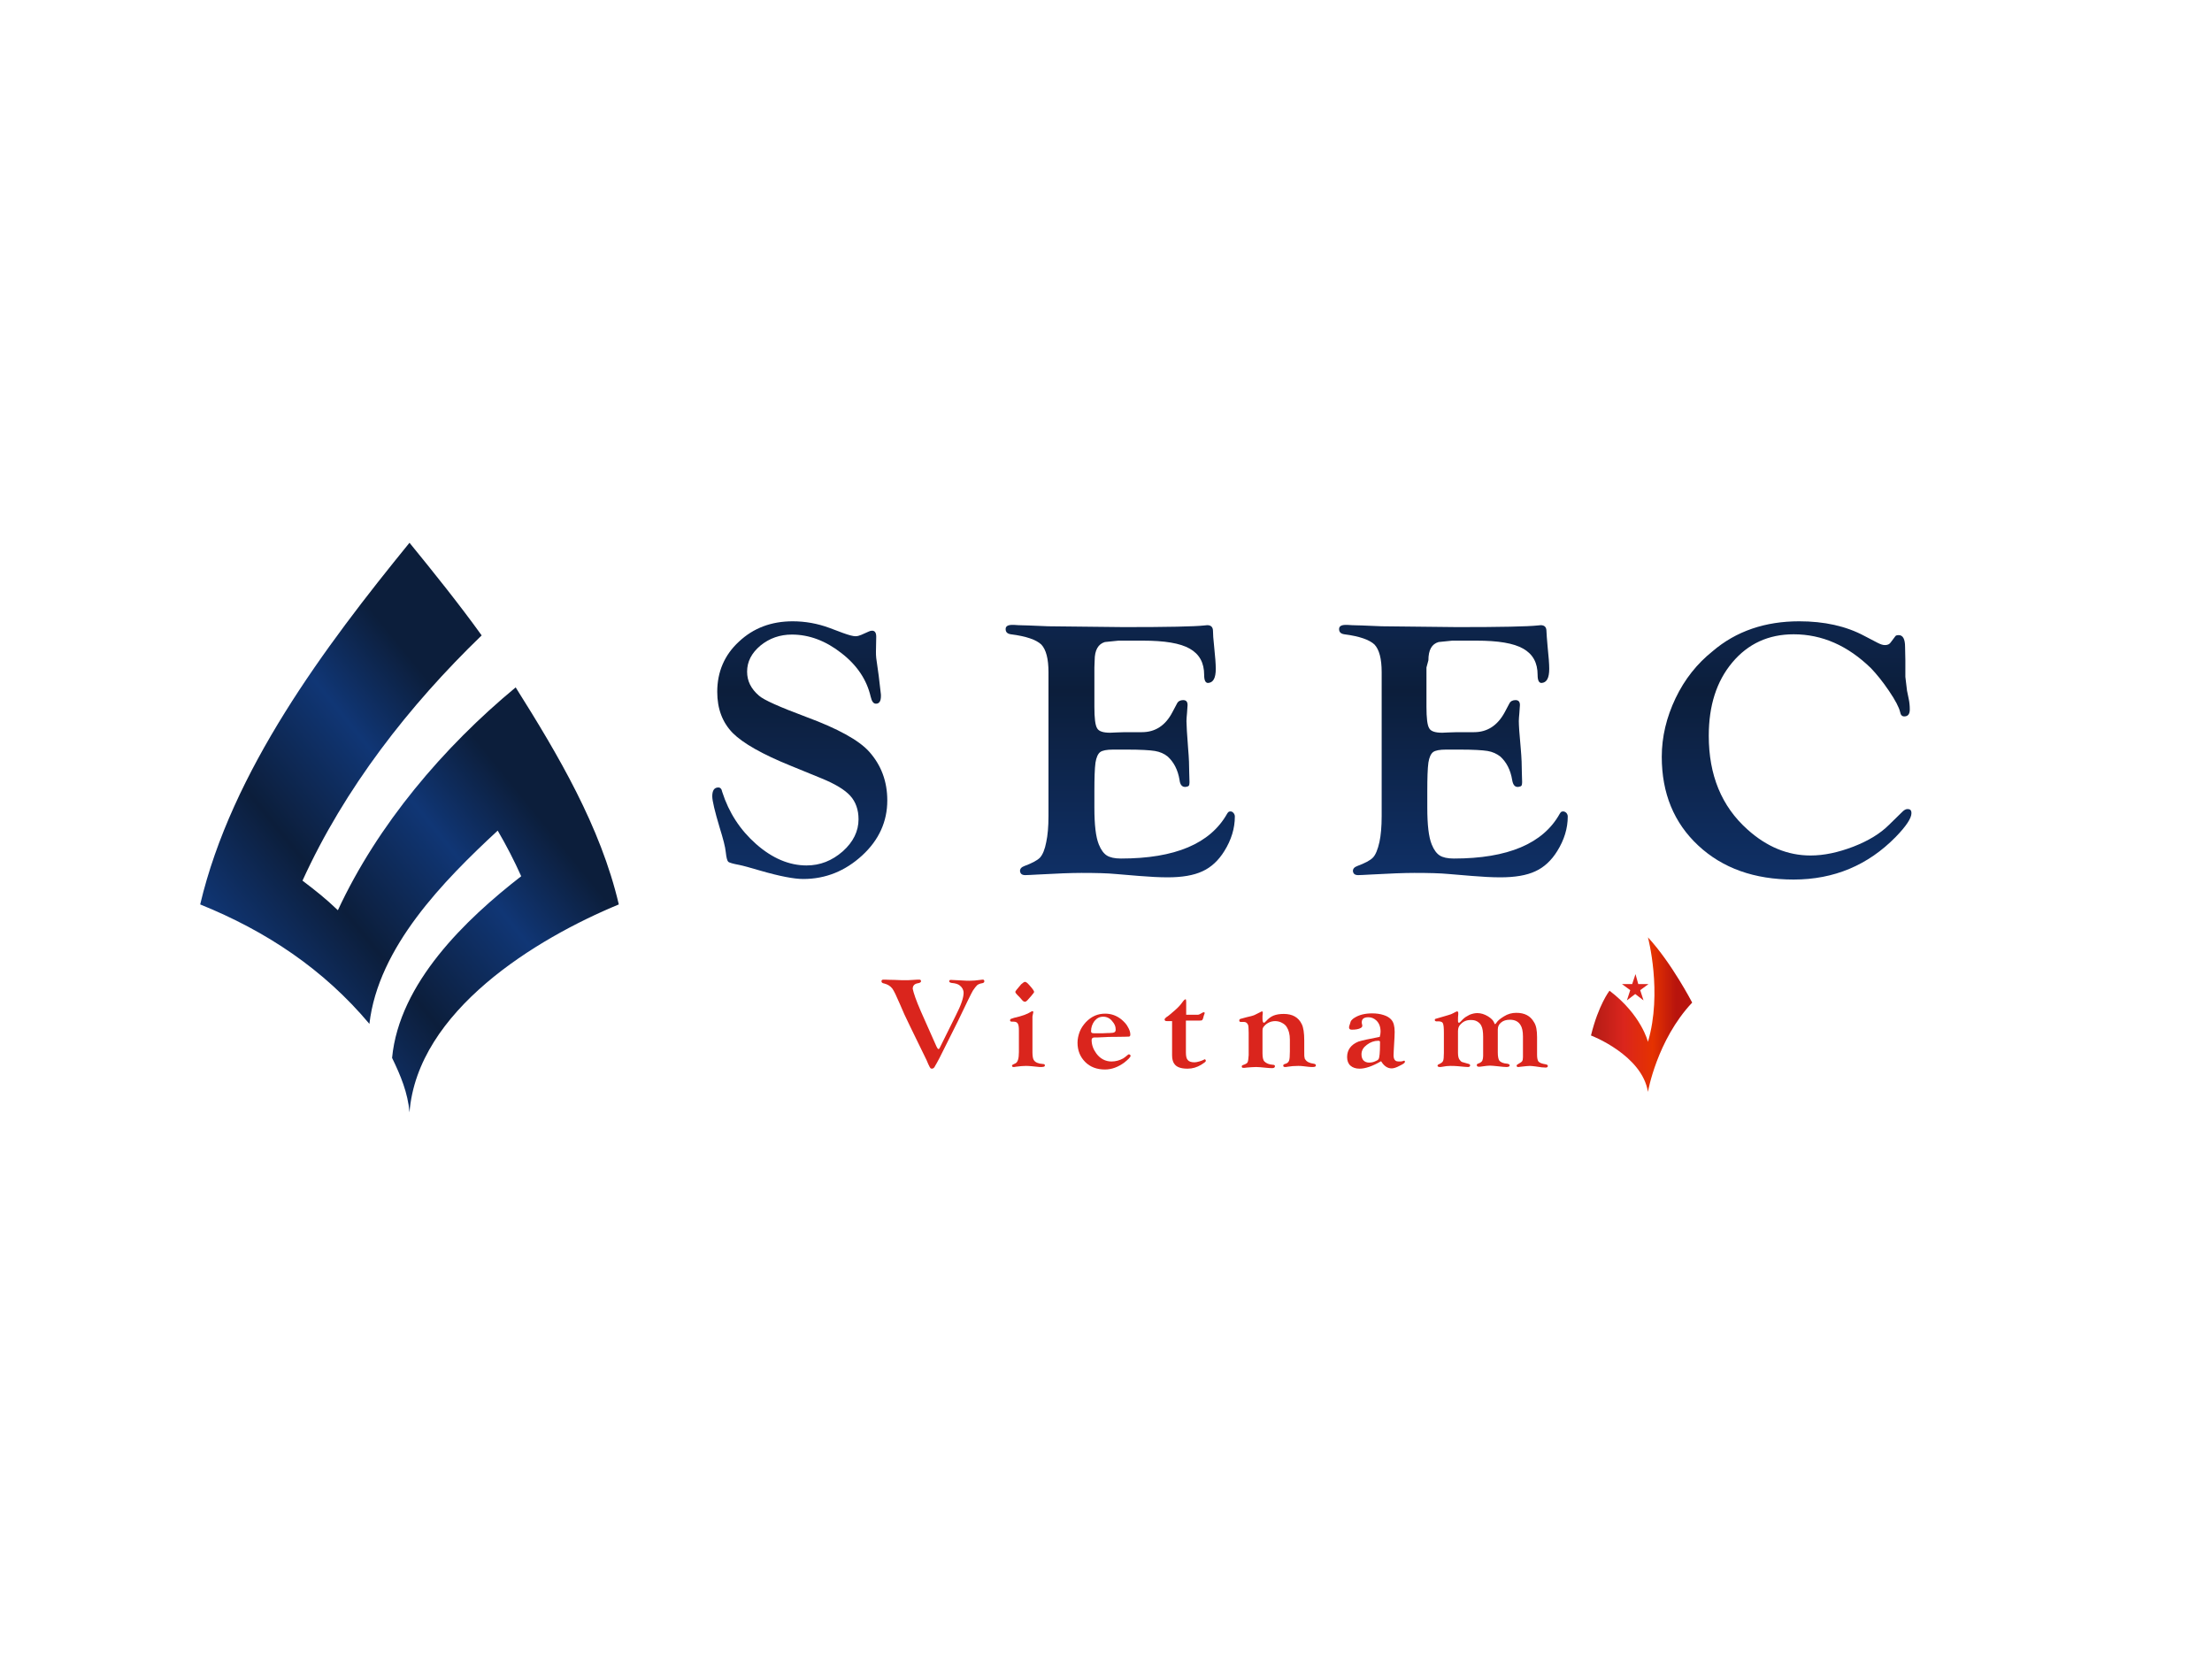 <?xml version="1.0" encoding="utf-8"?>
<!-- Generator: Adobe Illustrator 22.0.0, SVG Export Plug-In . SVG Version: 6.00 Build 0)  -->
<svg version="1.1" id="レイヤー_1" xmlns="http://www.w3.org/2000/svg" xmlns:xlink="http://www.w3.org/1999/xlink" x="0px"
	 y="0px" viewBox="0 0 800 600" style="enable-background:new 0 0 800 600;" xml:space="preserve">
<style type="text/css">
	.st0{fill:url(#SVGID_1_);}
	.st1{fill:url(#SVGID_2_);}
	.st2{fill:url(#SVGID_3_);}
	.st3{fill:url(#SVGID_4_);}
	.st4{fill:url(#SVGID_5_);}
	.st5{fill:#DA251D;}
	.st6{fill:url(#SVGID_6_);}
</style>
<g>
	<linearGradient id="SVGID_1_" gradientUnits="userSpaceOnUse" x1="88.869" y1="347.374" x2="198.596" y2="258.519">
		<stop  offset="0" style="stop-color:#103675"/>
		<stop  offset="0.276" style="stop-color:#0C1E3B"/>
		<stop  offset="0.589" style="stop-color:#103675"/>
		<stop  offset="0.816" style="stop-color:#0C1E3B"/>
	</linearGradient>
	<path class="st0" d="M186.5,248.6c15.3,24.3,30.7,50.3,37.3,78.5c-30,12.4-72.8,38.5-75.7,75.2c-0.6-7.1-3.2-13.3-6.3-19.7
		c2.6-27.1,26.6-50.1,46.7-65.7c-2.5-5.6-5.4-11.2-8.5-16.5c-19.5,18.1-43.2,42.1-46.4,69.9c-16.6-19.8-37.4-33.6-61.2-43.2
		c11.4-48.3,45-93.1,75.7-130.8c8.5,10.4,18.2,22.5,26.1,33.5c-26.3,25.4-49.6,55.3-64.8,88.7c5,3.8,8.3,6.4,12.8,10.7
		C136.6,298.2,160.4,270.2,186.5,248.6z"/>
</g>
<g>
	<linearGradient id="SVGID_2_" gradientUnits="userSpaceOnUse" x1="289.391" y1="168.92" x2="289.391" y2="462.011">
		<stop  offset="0" style="stop-color:#103675"/>
		<stop  offset="0.276" style="stop-color:#0C1E3B"/>
		<stop  offset="0.589" style="stop-color:#103675"/>
		<stop  offset="0.816" style="stop-color:#0C1E3B"/>
	</linearGradient>
	<path class="st1" d="M286.7,224.7c4.5,0,9,0.8,13.3,2.4l4.8,1.8c2.2,0.8,3.7,1.2,4.6,1.2c0.7,0,1.4-0.2,2.1-0.5l2.7-1.2
		c0.4-0.2,0.8-0.3,1.2-0.3c1,0,1.5,0.7,1.5,2.2l-0.1,5.3c0,0.8,0,1.6,0.1,2.4l0.9,6.4l0.7,6c0.1,0.5,0.1,1,0.1,1.3
		c0,1.9-0.6,2.8-1.8,2.8c-0.9,0-1.5-0.8-1.9-2.5c-1.4-6.1-4.9-11.4-10.6-15.8c-5.6-4.4-11.6-6.7-17.9-6.7c-4.3,0-8.1,1.3-11.4,4
		c-3.2,2.7-4.8,5.8-4.8,9.4c0,3.4,1.4,6.2,4.3,8.7c1.8,1.6,7.5,4.1,17.1,7.7c11.4,4.2,19,8.4,22.7,12.5c4.4,4.9,6.6,10.8,6.6,17.7
		c0,7.6-3,14.3-9.1,19.9c-6.1,5.6-13.2,8.5-21.3,8.5c-3.3,0-8.6-1-15.8-3.1c-3.4-1-5.9-1.7-7.4-2c-2.2-0.4-3.5-0.8-3.9-1.1
		c-0.4-0.4-0.7-1.5-0.9-3.4c-0.2-2.1-1-5-2.2-8.9c-1.8-6-2.7-9.8-2.7-11.4c0-2.1,0.7-3.2,2.2-3.2c0.7,0,1.2,0.5,1.4,1.6
		c2.4,7.5,6.5,13.8,12.3,18.9c5.8,5.1,11.9,7.7,18.2,7.7c4.9,0,9.2-1.7,13.1-5.1c3.8-3.4,5.7-7.3,5.7-11.6c0-3.4-1-6.3-3-8.5
		c-2-2.2-5.5-4.3-10.4-6.3l-11-4.5c-10.4-4.2-17.4-8.2-21.1-11.9c-3.7-3.8-5.6-8.7-5.6-14.9c0-7.2,2.6-13.3,7.8-18.1
		C272.5,227.1,279,224.7,286.7,224.7z"/>
	<linearGradient id="SVGID_3_" gradientUnits="userSpaceOnUse" x1="405.082" y1="168.938" x2="405.082" y2="461.99">
		<stop  offset="0" style="stop-color:#103675"/>
		<stop  offset="0.276" style="stop-color:#0C1E3B"/>
		<stop  offset="0.589" style="stop-color:#103675"/>
		<stop  offset="0.816" style="stop-color:#0C1E3B"/>
	</linearGradient>
	<path class="st2" d="M395.8,241.4v14.2c0,4.1,0.3,6.7,1,7.8c0.6,1.1,2.2,1.6,4.7,1.6l2.2-0.1l3.2-0.1h6.1c4.8,0,8.5-2.4,11-7.2
		l1.7-3.2c0.4-0.8,1.2-1.2,2.2-1.2c1.1,0,1.6,0.6,1.6,1.8c0,0.3-0.1,1.3-0.2,2.9c-0.1,1.1-0.2,2.1-0.2,2.9c0,1.4,0.2,4.7,0.6,9.9
		c0.3,3.4,0.4,6.3,0.4,8.8l0.1,3.4c0,0.6-0.1,1-0.2,1.2c-0.2,0.3-0.6,0.4-1.2,0.5c-1.2,0.1-2-0.7-2.2-2.5c-0.6-3.7-2.1-6.5-4.3-8.5
		c-1.2-1-2.8-1.7-4.6-2c-1.8-0.3-5.2-0.5-10.2-0.5h-4.9c-2.3,0-3.9,0.3-4.7,0.9c-0.8,0.6-1.4,1.9-1.7,3.8c-0.3,2.2-0.4,5.6-0.4,10.4
		v5.9c0,6.2,0.5,10.6,1.6,13.3c0.8,2,1.8,3.3,2.9,4c1.1,0.7,2.8,1.1,5.1,1.1c19.6,0,32.3-5.4,38.4-16.2c0.3-0.5,0.6-0.8,0.9-0.8
		c0.5-0.1,0.9,0,1.3,0.4c0.4,0.4,0.6,0.9,0.6,1.4c0,4.3-1.3,8.5-3.8,12.5c-2.1,3.4-4.8,5.9-7.9,7.3c-3.2,1.5-7.4,2.2-12.6,2.2
		c-3.1,0-6.5-0.2-10.3-0.5l-8.4-0.7c-3.1-0.3-7.2-0.4-12.5-0.4c-3.5,0-8.9,0.2-16,0.6c-2,0.1-3.4,0.2-4.3,0.2
		c-1.2,0-1.8-0.5-1.9-1.5c0-0.8,0.5-1.4,1.6-1.8c2.7-1,4.6-2,5.6-3c1-1.1,1.8-3,2.3-5.7c0.5-2.3,0.8-5.5,0.8-9.4v-52
		c0-4.9-0.9-8.2-2.6-10c-1.8-1.7-5.4-3-11-3.7c-1.3-0.2-1.9-0.8-1.9-1.9c0-1,0.8-1.5,2.4-1.5c0.3,0,1.1,0,2.2,0.1
		c0.9,0,2,0.1,3.5,0.1l7.3,0.3l27.4,0.3c15.8,0,25.5-0.2,29.1-0.6c0.4,0,0.7-0.1,1-0.1c1.4,0,2.1,0.7,2.1,2.2c0,1,0.1,2.8,0.4,5.4
		c0.4,3.8,0.6,6.5,0.6,8.2c0,3.3-0.9,5-2.8,5.1c-0.9,0-1.4-0.9-1.4-2.9c0-4.4-1.7-7.5-5.2-9.5c-3.5-2-9.1-2.9-17-2.9h-8.8l-4.9,0.5
		c-2.4,0.7-3.7,2.9-3.7,6.6L395.8,241.4z"/>
	<linearGradient id="SVGID_4_" gradientUnits="userSpaceOnUse" x1="525.172" y1="168.938" x2="525.172" y2="461.99">
		<stop  offset="0" style="stop-color:#103675"/>
		<stop  offset="0.276" style="stop-color:#0C1E3B"/>
		<stop  offset="0.589" style="stop-color:#103675"/>
		<stop  offset="0.816" style="stop-color:#0C1E3B"/>
	</linearGradient>
	<path class="st3" d="M515.9,241.4v14.2c0,4.1,0.3,6.7,1,7.8c0.6,1.1,2.2,1.6,4.7,1.6l2.2-0.1l3.2-0.1h6.1c4.8,0,8.5-2.4,11.1-7.2
		l1.7-3.2c0.4-0.8,1.2-1.2,2.2-1.2c1.1,0,1.6,0.6,1.6,1.8c0,0.3-0.1,1.3-0.2,2.9c-0.1,1.1-0.2,2.1-0.2,2.9c0,1.4,0.2,4.7,0.7,9.9
		c0.3,3.4,0.4,6.3,0.4,8.8l0.1,3.4c0,0.6-0.1,1-0.2,1.2c-0.2,0.3-0.6,0.4-1.2,0.5c-1.2,0.1-1.9-0.7-2.2-2.5
		c-0.6-3.7-2.1-6.5-4.3-8.5c-1.3-1-2.8-1.7-4.6-2c-1.8-0.3-5.2-0.5-10.1-0.5h-4.9c-2.3,0-3.9,0.3-4.7,0.9c-0.8,0.6-1.4,1.9-1.7,3.8
		c-0.3,2.2-0.4,5.6-0.4,10.4v5.9c0,6.2,0.5,10.6,1.6,13.3c0.8,2,1.8,3.3,2.9,4c1.1,0.7,2.8,1.1,5.1,1.1c19.5,0,32.3-5.4,38.3-16.2
		c0.3-0.5,0.6-0.8,0.9-0.8c0.5-0.1,0.9,0,1.4,0.4c0.4,0.4,0.6,0.9,0.6,1.4c0,4.3-1.3,8.5-3.8,12.5c-2.1,3.4-4.8,5.9-7.9,7.3
		c-3.2,1.5-7.4,2.2-12.7,2.2c-3.1,0-6.5-0.2-10.2-0.5l-8.4-0.7c-3.1-0.3-7.3-0.4-12.5-0.4c-3.5,0-8.9,0.2-16,0.6
		c-2,0.1-3.4,0.2-4.3,0.2c-1.2,0-1.8-0.5-1.9-1.5c0-0.8,0.5-1.4,1.6-1.8c2.7-1,4.6-2,5.6-3s1.8-3,2.4-5.7c0.5-2.3,0.8-5.5,0.8-9.4
		v-52c0-4.9-0.9-8.2-2.6-10c-1.8-1.7-5.4-3-10.9-3.7c-1.3-0.2-1.9-0.8-1.9-1.9c0-1,0.8-1.5,2.4-1.5c0.3,0,1.1,0,2.2,0.1
		c0.9,0,2,0.1,3.5,0.1l7.3,0.3l27.4,0.3c15.7,0,25.4-0.2,29.1-0.6c0.4,0,0.7-0.1,1-0.1c1.4,0,2.1,0.7,2.1,2.2c0,1,0.2,2.8,0.4,5.4
		c0.4,3.8,0.6,6.5,0.6,8.2c0,3.3-0.9,5-2.8,5.1c-0.9,0-1.4-0.9-1.4-2.9c0-4.4-1.7-7.5-5.2-9.5c-3.5-2-9.1-2.9-16.9-2.9h-8.8
		l-4.9,0.5c-2.5,0.7-3.7,2.9-3.7,6.6L515.9,241.4z"/>
	<linearGradient id="SVGID_5_" gradientUnits="userSpaceOnUse" x1="645.735" y1="168.92" x2="645.735" y2="462.011">
		<stop  offset="0" style="stop-color:#103675"/>
		<stop  offset="0.276" style="stop-color:#0C1E3B"/>
		<stop  offset="0.589" style="stop-color:#103675"/>
		<stop  offset="0.816" style="stop-color:#0C1E3B"/>
	</linearGradient>
	<path class="st4" d="M650.7,224.7c9,0,16.9,1.7,23.6,5.3l4.8,2.5c1,0.5,1.8,0.8,2.6,0.8c1,0,1.7-0.3,2.2-1.1l1.5-2
		c0.2-0.4,0.7-0.5,1.3-0.5c1.5,0,2.3,1.4,2.3,4.3l0.1,4.8v6l0.6,5l0.6,2.9c0.3,1.4,0.4,2.7,0.4,3.9c0,1.7-0.7,2.5-2,2.5
		c-0.8,0-1.3-0.5-1.5-1.6c-0.4-1.7-1.7-4.2-4-7.6c-2.3-3.4-4.5-6.1-6.5-8.2c-8.4-8.2-17.7-12.3-28-12.3c-9.1,0-16.5,3.4-22.2,10.2
		c-5.7,6.8-8.5,15.6-8.5,26.5c0,14.2,4.6,25.5,14,33.9c7,6.3,14.6,9.4,22.8,9.4c4.9,0,10-1.1,15.5-3.2c5.4-2.1,9.7-4.7,12.9-7.9
		l4.7-4.6c0.7-0.7,1.3-1.1,2-1.1c0.9,0,1.4,0.4,1.4,1.5c0,1.8-1.9,4.7-5.7,8.6c-10,10.2-22.3,15.4-36.9,15.4
		c-14.2,0-25.7-4.1-34.5-12.3c-8.8-8.2-13.2-18.9-13.2-32.1c0-7.2,1.7-14.3,5-21.2c3.3-6.9,7.8-12.5,13.3-16.9
		C627.9,228.2,638.5,224.7,650.7,224.7z"/>
</g>
<g>
	<path class="st5" d="M333.1,365.9l5.6,12.6c0.3,0.6,0.5,0.9,0.7,0.9c0.2,0,0.4-0.2,0.6-0.7l5.7-11.5c1.9-3.7,2.8-6.4,2.8-8.1
		c0-1.1-0.5-2-1.4-2.7c-0.6-0.5-1.6-0.8-2.9-0.9c-0.6-0.1-0.9-0.3-0.9-0.6c0-0.4,0.2-0.5,0.6-0.5c0.2,0,1.6,0.1,4.1,0.2
		c1.2,0.1,2.1,0.1,2.6,0.1c1.2,0,2.5-0.1,3.9-0.3c0.6-0.1,0.9-0.1,1-0.1c0.3,0,0.5,0.2,0.5,0.6c0,0.4-0.3,0.6-0.8,0.7
		c-0.8,0.1-1.4,0.4-1.8,0.7c-0.4,0.4-0.9,1-1.5,1.9c-0.6,1-2.4,4.7-5.5,11.2l-6.6,13.2c-0.9,1.7-1.4,2.6-1.6,2.9
		c-0.3,0.7-0.7,1-1.2,1c-0.2,0-0.4-0.1-0.5-0.2c-0.1-0.1-0.4-0.6-0.8-1.5l-0.6-1.4l-6-12.3c-1.5-3-2.7-5.7-3.7-8.1
		c-1.2-2.8-2.1-4.7-2.7-5.5c-0.7-0.9-1.7-1.5-2.9-1.8c-0.7-0.1-1-0.4-1-0.8c0-0.4,0.2-0.6,0.7-0.6c0.1,0,0.4,0,0.8,0
		c0.3,0,1.3,0.1,3.3,0.1c1.9,0.1,3.1,0.1,3.5,0.1c1,0,2,0,3.1-0.1c1.1-0.1,1.9-0.1,2.3-0.1s0.6,0.2,0.6,0.6c0,0.3-0.4,0.6-1.1,0.7
		c-1.3,0.2-1.9,0.9-1.9,2C330.4,359.1,331.3,361.8,333.1,365.9z"/>
	<path class="st5" d="M373.4,367.6v13c0,1.4,0.2,2.4,0.5,2.8c0.5,0.8,1.6,1.3,3.2,1.4c0.6,0,0.8,0.2,0.8,0.5c0,0.2-0.1,0.4-0.4,0.5
		s-0.8,0.1-1.5,0.1c-0.2,0-1.2-0.1-3-0.3c-1-0.1-1.7-0.1-2-0.1c-0.9,0-2.2,0.1-3.6,0.3c-0.4,0.1-0.7,0.1-0.9,0.1
		c-0.3,0-0.5-0.2-0.5-0.5c0-0.1,0.1-0.2,0.2-0.3c0.1-0.1,0.4-0.2,1-0.5c0.9-0.4,1.3-1.8,1.3-4.1v-7.8c0-1.2-0.1-2-0.4-2.5
		c-0.3-0.5-0.8-0.7-1.5-0.7c-0.3,0-0.5,0-0.6,0c-0.5,0-0.7-0.2-0.7-0.5c0-0.2,0.1-0.4,0.3-0.5c0.2-0.1,0.6-0.2,1.2-0.4
		c2.7-0.6,4.7-1.3,6.1-2.2c0.2-0.1,0.3-0.2,0.5-0.2c0.2,0,0.3,0.1,0.3,0.4L373.4,367.6z M370.7,355.1c0.3,0,0.8,0.3,1.4,1
		c1.3,1.4,1.9,2.3,1.9,2.6c0,0.2-0.1,0.4-0.4,0.7c-0.2,0.3-0.8,1-1.7,2c-0.5,0.6-0.9,0.9-1.2,0.9c-0.2,0-0.4-0.1-0.6-0.2
		c-0.2-0.1-0.6-0.6-1.3-1.4c-0.8-0.8-1.3-1.3-1.4-1.5c-0.1-0.2-0.2-0.3-0.2-0.5c0-0.2,0.7-1.1,2.1-2.7
		C370,355.4,370.4,355.1,370.7,355.1z"/>
	<path class="st5" d="M399.7,366.6c2.2,0,4.2,0.7,6,2.2c0.9,0.8,1.7,1.6,2.2,2.6c0.6,1,0.9,1.9,0.9,2.8c0,0.4-0.2,0.7-0.5,0.7
		c-0.3,0-2,0.1-5.2,0.1c-1.5,0-2.8,0-3.7,0.1c-0.9,0-1.6,0.1-2.2,0.1l-1.3,0c-0.7,0-1.1,0.3-1.1,0.9c0,1.8,0.6,3.4,1.7,4.9
		c1.4,1.9,3.3,2.9,5.5,2.9c1.5,0,2.9-0.4,4.2-1.1c0.3-0.2,0.9-0.6,1.7-1.3c0.1-0.1,0.3-0.2,0.4-0.2c0.1,0,0.3,0.1,0.4,0.2
		c0.1,0.1,0.2,0.2,0.2,0.3c0,0.5-0.8,1.3-2.3,2.5c-2.2,1.6-4.5,2.5-7,2.5c-2.9,0-5.3-0.9-7.1-2.7c-1.8-1.8-2.8-4.1-2.8-7
		c0-1.3,0.3-2.7,0.8-4c0.5-1.3,1.3-2.4,2.2-3.4C394.8,367.5,397.1,366.6,399.7,366.6z M399,367.7c-1.3,0-2.3,0.5-3.2,1.6
		c-0.8,1.1-1.2,2.3-1.2,3.6c0,0.4,0.1,0.6,0.4,0.7c0.2,0.1,0.9,0.1,1.9,0.1c0.5,0,1.1,0,1.8,0c1.6-0.1,2.5-0.1,2.6-0.1
		c0.9,0,1.5-0.1,1.8-0.3c0.3-0.2,0.4-0.5,0.4-1c0-1.1-0.4-2-1.2-2.9C401.5,368.3,400.3,367.7,399,367.7z"/>
	<path class="st5" d="M428.9,369.4v11.2c0,1.4,0.2,2.3,0.7,2.8c0.4,0.5,1.2,0.8,2.4,0.8c0.4,0,1-0.1,1.7-0.3
		c0.7-0.2,1.2-0.4,1.6-0.6c0.2-0.1,0.3-0.2,0.4-0.2c0.1,0,0.2,0.1,0.3,0.2c0.1,0.2,0.1,0.3,0.1,0.4c0,0.3-0.6,0.7-1.7,1.4
		c-1.5,0.9-3.1,1.4-4.9,1.4c-2.5,0-4.1-0.6-4.9-1.9c-0.4-0.6-0.7-1.6-0.7-2.9v-12.4h-1.5c-0.5,0-0.8,0-0.9-0.1
		c-0.2-0.1-0.3-0.2-0.3-0.5c0-0.2,0.2-0.5,0.6-0.8c0.7-0.4,1.7-1.3,3.1-2.5s2.2-2.2,2.7-2.9c0.5-0.7,0.9-1.1,1.2-1.1
		c0.1,0,0.2,0.3,0.2,0.9v4.7h3.7c0.5,0,0.8,0,1-0.1c0.2-0.1,0.6-0.3,1.1-0.6c0.2-0.1,0.3-0.2,0.5-0.2c0.3,0,0.4,0.1,0.4,0.3
		c0,0.1-0.1,0.3-0.2,0.6c-0.1,0.2-0.2,0.5-0.3,1c-0.1,0.5-0.3,0.8-0.4,0.9c-0.2,0.2-0.5,0.2-0.9,0.2H428.9z"/>
	<path class="st5" d="M471.7,376.3v3.8c0,1.3,0,2.1,0.1,2.3c0,0.3,0.1,0.6,0.3,0.8c0.5,0.8,1.5,1.3,3,1.5c0.5,0.1,0.8,0.2,0.8,0.6
		c0,0.3-0.1,0.4-0.4,0.5c-0.2,0.1-0.7,0.1-1.3,0.1c-0.3,0-1.3-0.1-2.9-0.3c-0.7-0.1-1.3-0.1-1.8-0.1c-1.4,0-2.7,0.1-3.8,0.3
		c-0.4,0.1-0.7,0.1-1,0.1c-0.4,0-0.6-0.2-0.6-0.5c0-0.3,0.2-0.5,0.6-0.6c0.8-0.2,1.3-0.6,1.5-1.2c0.2-0.5,0.3-1.6,0.3-3.3V376
		c0-1.9-0.4-3.4-1.1-4.5c-0.4-0.7-1-1.2-1.8-1.6c-0.7-0.4-1.6-0.6-2.4-0.6c-1.5,0-2.9,0.6-3.9,1.7c-0.3,0.3-0.5,0.6-0.6,0.9
		s-0.1,0.7-0.1,1.3v7.7c0,1.5,0.2,2.5,0.7,3c0.7,0.7,1.7,1.1,3.1,1.2c0.5,0,0.7,0.2,0.7,0.5c0,0.4-0.3,0.7-0.9,0.7s-1.2,0-2-0.1
		c-1.9-0.2-3.2-0.3-3.9-0.3c-1,0-2.1,0.1-3.4,0.2c-0.5,0.1-0.9,0.1-1.2,0.1c-0.4,0-0.6-0.1-0.6-0.5c0-0.2,0.1-0.4,0.4-0.5
		c0.9-0.3,1.5-0.6,1.7-1c0.2-0.4,0.3-1.2,0.4-2.6v-8.1c0-1.3-0.1-2-0.1-2.3c0-0.2-0.1-0.5-0.2-0.7c-0.3-0.6-0.8-0.9-1.4-0.9l-1.2,0
		c-0.3,0-0.5-0.2-0.5-0.5c0-0.3,0.1-0.5,0.4-0.6c0.3-0.1,1-0.3,2.2-0.6c1.3-0.3,2.2-0.5,2.9-0.8c0.6-0.3,1.4-0.7,2.4-1.2
		c0.1-0.1,0.2-0.1,0.3-0.1c0.2,0,0.3,0.1,0.3,0.4c0,0.1,0,0.5-0.1,1.2c0,0.3,0,0.7,0,1c0,1,0.2,1.5,0.5,1.5c0.2,0,0.4-0.2,0.8-0.6
		c0.8-0.9,1.7-1.6,2.7-2c1-0.4,2.2-0.6,3.7-0.6c3.1,0,5.3,1.2,6.5,3.7C471.4,371.6,471.7,373.6,471.7,376.3z"/>
	<path class="st5" d="M499,375c0.2-0.7,0.3-1.3,0.3-1.9c0-1.7-0.5-3.1-1.6-4.1c-0.8-0.7-1.7-1.1-2.8-1.1c-1.6,0-2.4,0.6-2.4,1.8
		c0,0.2,0,0.5,0.1,0.7c0,0.2,0.1,0.4,0.1,0.5c0,0.4-0.2,0.7-0.6,0.9c-0.7,0.4-1.8,0.6-3.2,0.6c-0.7,0-1-0.3-1-0.8
		c0-0.1,0-0.3,0.1-0.6c0.1-0.2,0.1-0.4,0.2-0.6c0.2-0.6,0.3-1.1,0.5-1.3s0.5-0.6,1-0.9c1.8-1.2,4-1.7,6.6-1.7c1.5,0,2.9,0.2,4.1,0.6
		c1.3,0.4,2.2,1,2.8,1.7c0.8,0.9,1.2,2.3,1.2,4.4c0,1.2-0.1,2.7-0.2,4.4c-0.1,1.9-0.2,3.3-0.2,4.1c0,0.8,0.2,1.4,0.5,1.7
		c0.3,0.4,0.8,0.5,1.6,0.5c0.5,0,0.8,0,1.1-0.1c0.3-0.1,0.5-0.2,0.6-0.2c0.2,0,0.3,0.1,0.3,0.3c0,0.3-0.1,0.5-0.4,0.7
		c-0.2,0.2-0.8,0.5-1.6,0.9c-1.1,0.6-2.1,0.9-2.8,0.9c-1.5,0-2.8-0.9-3.8-2.6c-3.1,1.8-5.7,2.7-7.8,2.7c-1.4,0-2.5-0.4-3.3-1.1
		c-0.8-0.7-1.2-1.8-1.2-3.1c0-2.6,1.4-4.5,4.1-5.6C492.6,376.3,495.2,375.7,499,375z M498.5,376.4c-1.5,0-2.9,0.5-4.2,1.5
		c-1.2,0.9-1.9,2-1.9,3.4c0,0.9,0.2,1.6,0.7,2.2c0.5,0.5,1.2,0.8,2,0.8c0.7,0,1.4-0.1,2.1-0.4c0.7-0.3,1.2-0.5,1.4-0.9
		c0.3-0.5,0.5-2.3,0.5-5.5V377C499.2,376.6,498.9,376.4,498.5,376.4z"/>
	<path class="st5" d="M555.9,375.1v6.4c0,1.2,0.2,2,0.5,2.4c0.4,0.5,1.3,0.8,2.5,1c0.6,0.1,0.9,0.3,0.9,0.6c0,0.4-0.3,0.6-0.8,0.6
		c-0.7,0-1.9-0.1-3.6-0.4c-0.9-0.1-1.6-0.2-2.1-0.2c-0.5,0-1.6,0.1-3.3,0.3c-0.6,0.1-0.9,0.1-1,0.1c-0.3,0-0.5-0.2-0.5-0.5
		c0-0.2,0.2-0.4,0.6-0.6c0.7-0.4,1.2-0.7,1.4-1c0.2-0.3,0.3-0.8,0.3-1.5l0-1.1v-6.3c0-1.9-0.3-3.3-0.9-4.2c-0.8-1.3-2.1-1.9-3.8-1.9
		c-1.3,0-2.4,0.3-3.2,1c-0.8,0.6-1.2,1.5-1.2,2.5v8.3c0,1.5,0.2,2.4,0.5,2.9c0.5,0.7,1.5,1.1,2.9,1.2c0.6,0.1,0.9,0.3,0.9,0.6
		c0,0.4-0.4,0.6-1.2,0.6c-0.5,0-1.7-0.1-3.4-0.3c-1.1-0.1-1.9-0.2-2.5-0.2c-0.7,0-1.6,0.1-2.9,0.3c-0.5,0.1-0.9,0.1-1.2,0.1
		c-0.4,0-0.7-0.2-0.7-0.6c0-0.2,0.1-0.4,0.4-0.5c0.9-0.3,1.4-0.7,1.6-1.1c0.2-0.5,0.3-1.1,0.3-1.7l0-1v-5.9c0-1.8-0.2-3.2-0.7-4.1
		c-0.3-0.6-0.8-1.1-1.5-1.5c-0.7-0.4-1.4-0.5-2.3-0.5c-1.5,0-2.7,0.5-3.7,1.6c-0.4,0.4-0.6,0.8-0.7,1.1c-0.1,0.3-0.2,0.8-0.2,1.3
		v7.8c0,1.3,0.2,2.1,0.6,2.6c0.3,0.4,0.6,0.7,0.9,0.8c0.3,0.1,1,0.3,2.1,0.6c0.5,0.1,0.8,0.3,0.8,0.6c0,0.4-0.3,0.6-0.8,0.6
		c-0.4,0-1.7-0.1-3.7-0.3c-1-0.1-1.9-0.1-2.7-0.1c-0.9,0-1.8,0.1-2.8,0.3c-0.4,0.1-0.8,0.1-1,0.1c-0.5,0-0.8-0.2-0.8-0.5
		c0-0.2,0.2-0.4,0.5-0.5c0.8-0.4,1.3-0.7,1.5-1.2c0.2-0.4,0.3-1.4,0.3-2.9v-0.8v-6.4c0-1.9-0.1-3.1-0.4-3.6c-0.3-0.5-1-0.7-2.2-0.6
		c-0.4,0-0.7-0.2-0.7-0.5c0-0.2,0.1-0.3,0.2-0.4c0.1,0,1.1-0.3,3.1-0.9c1.3-0.4,2.1-0.6,2.6-0.8c0.5-0.2,1-0.5,1.8-0.9
		c0.2-0.1,0.3-0.1,0.4-0.1c0.3,0,0.4,0.2,0.4,0.6c0,0.1,0,0.2,0,0.5c-0.1,0.6-0.1,1.4-0.1,2.2c0,0.6,0.1,0.8,0.4,0.8
		c0.1,0,0.6-0.4,1.4-1.3c0.6-0.6,1.4-1.1,2.4-1.6c1-0.4,1.9-0.6,2.8-0.6c1.3,0,2.6,0.4,3.9,1.2c1.1,0.7,1.8,1.4,2.1,2.1
		c0.2,0.5,0.3,0.7,0.4,0.7c0.1,0,0.3-0.2,0.5-0.5c0.5-0.8,1.4-1.5,2.7-2.3c1.4-0.9,2.9-1.3,4.5-1.3c3,0,5.1,1.1,6.4,3.4
		C555.6,370.9,555.9,372.7,555.9,375.1z"/>
</g>
<g id="レイヤー_3">
	<linearGradient id="SVGID_6_" gradientUnits="userSpaceOnUse" x1="575.469" y1="366.955" x2="612" y2="366.955">
		<stop  offset="0" style="stop-color:#B11B15"/>
		<stop  offset="0.32" style="stop-color:#DA251D"/>
		<stop  offset="0.61" style="stop-color:#E53200"/>
		<stop  offset="0.84" style="stop-color:#B8140D"/>
	</linearGradient>
	<path class="st6" d="M596,394.9c0,0,3.2-18.7,16-32.3c0,0-7.4-14.3-16-23.6c0,0,5.3,19.9,0,37.8c0,0-2.3-9.7-13.9-18.5
		c0,0-4,5.1-6.7,16.2C575.5,374.5,593.9,381.6,596,394.9z"/>
	<g>
		<path class="st5" d="M592.5,355.9h3.7v0l-3,2.2l1.2,3.7l0,0l-3-2.3l-3,2.3l0,0l1.2-3.7l-3-2.2v0h3.7l1.2-3.6h0L592.5,355.9z"/>
	</g>
</g>
</svg>
